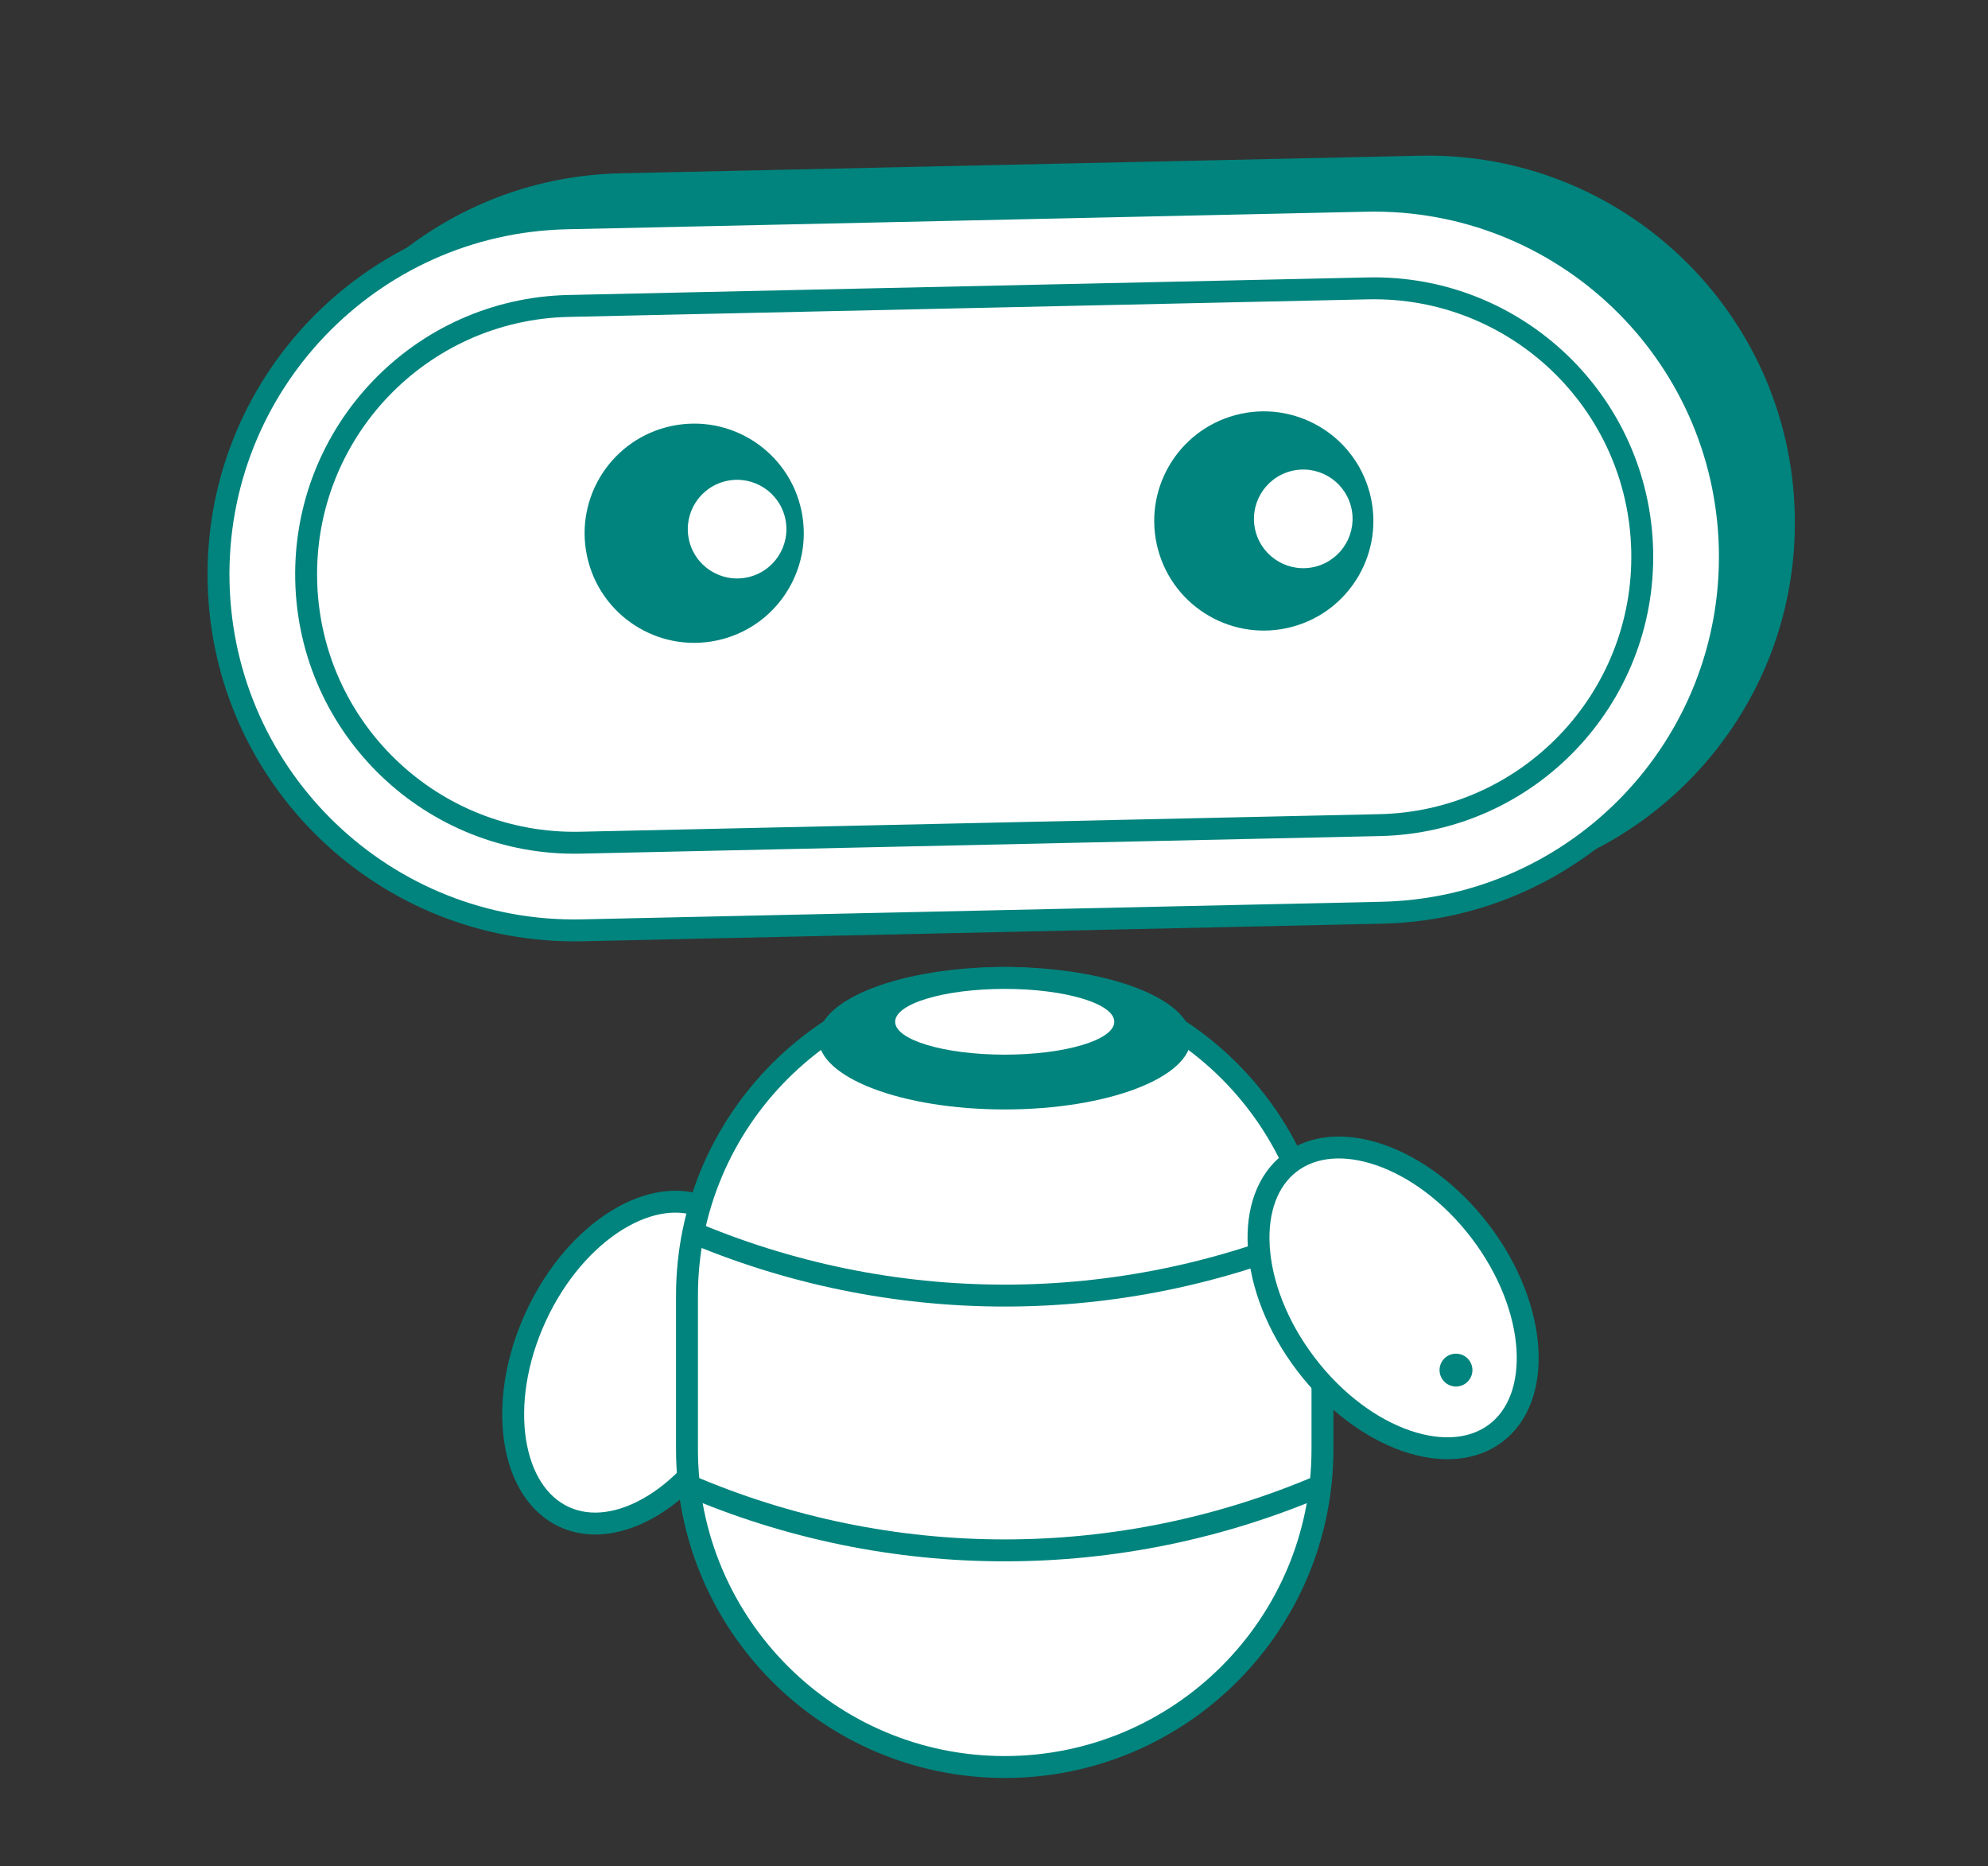 <svg xmlns="http://www.w3.org/2000/svg" viewBox="0 0 700 657" width="700" height="657" preserveAspectRatio="xMidYMid meet" style="width: 100%; height: 100%; transform: translate3d(0px, 0px, 0px);"><rect x="0" y="0" width="700" height="657" fill="#333333" stroke="none"/><defs><clipPath id="__lottie_element_26"><rect width="700" height="657" x="0" y="0"></rect></clipPath><clipPath id="__lottie_element_28"><path d="M0,0 L213,0 L213,200 L0,200z"></path></clipPath></defs><g clip-path="url(#__lottie_element_26)"><g clip-path="url(#__lottie_element_28)" style="display: block;" transform="matrix(3.858,0,0,3.858,-80.825,-61.251)" opacity="1"><g style="display: block;" transform="matrix(0.997,-0.08,0.08,0.997,63.876,124.571)" opacity="1"><g opacity="1" transform="matrix(1,0,0,1,13.753,16.789)"><path fill="rgb(255,255,255)" fill-opacity="1" d=" M8.721,4.893 C6.574,8.718 3.618,11.561 0.62,13.09 C-2.386,14.622 -5.318,14.79 -7.585,13.518 C-9.852,12.246 -11.237,9.656 -11.495,6.292 C-11.753,2.937 -10.867,-1.069 -8.721,-4.894 C-6.574,-8.72 -3.618,-11.561 -0.619,-13.09 C2.386,-14.622 5.318,-14.79 7.585,-13.518 C9.852,-12.246 11.237,-9.656 11.496,-6.292 C11.753,-2.936 10.867,1.067 8.721,4.893z"></path><path stroke-linecap="butt" stroke-linejoin="miter" fill-opacity="0" stroke-miterlimit="4" stroke="rgb(0,132,125)" stroke-opacity="1" stroke-width="2" d=" M8.721,4.893 C6.574,8.718 3.618,11.561 0.62,13.09 C-2.386,14.622 -5.318,14.79 -7.585,13.518 C-9.852,12.246 -11.237,9.656 -11.495,6.292 C-11.753,2.937 -10.867,-1.069 -8.721,-4.894 C-6.574,-8.72 -3.618,-11.561 -0.619,-13.09 C2.386,-14.622 5.318,-14.79 7.585,-13.518 C9.852,-12.246 11.237,-9.656 11.496,-6.292 C11.753,-2.936 10.867,1.067 8.721,4.893z"></path></g></g><g style="display: block;" transform="matrix(1,0,0,1,81.649,103.109)" opacity="1"><g opacity="1" transform="matrix(1,0,0,1,31,38)"><path fill="rgb(255,255,255)" fill-opacity="1" d=" M29,-7 C29,-7 29,7 29,7 C29,23.016 16.016,36 0,36 C-16.016,36 -29,23.016 -29,7 C-29,7 -29,-7 -29,-7 C-29,-23.016 -16.016,-36 0,-36 C16.016,-36 29,-23.016 29,-7z"></path><path stroke-linecap="butt" stroke-linejoin="miter" fill-opacity="0" stroke-miterlimit="4" stroke="rgb(0,132,125)" stroke-opacity="1" stroke-width="2" d=" M29,-7 C29,-7 29,7 29,7 C29,23.016 16.016,36 0,36 C-16.016,36 -29,23.016 -29,7 C-29,7 -29,-7 -29,-7 C-29,-23.016 -16.016,-36 0,-36 C16.016,-36 29,-23.016 29,-7z"></path></g><g opacity="1" transform="matrix(1,0,0,1,31,52.238)"><path stroke-linecap="butt" stroke-linejoin="miter" fill-opacity="0" stroke-miterlimit="4" stroke="rgb(0,132,125)" stroke-opacity="1" stroke-width="2" d=" M-29,-3.99 C-29,-3.99 -29,-3.99 -29,-3.99 C-10.49,3.989 10.49,3.989 29,-3.99"></path></g><g opacity="1" transform="matrix(1,0,0,1,31,28.99)"><path stroke-linecap="butt" stroke-linejoin="miter" fill-opacity="0" stroke-miterlimit="4" stroke="rgb(0,132,125)" stroke-opacity="1" stroke-width="2" d=" M-29,-3.99 C-29,-3.99 -29,-3.99 -29,-3.99 C-10.49,3.989 10.49,3.989 29,-3.99"></path></g><g opacity="1" transform="matrix(1,0,0,1,31,7.5)"><path fill="rgb(0,132,125)" fill-opacity="1" d=" M0,-5.5 C4.604,-5.5 8.728,-4.785 11.664,-3.662 C13.135,-3.1 14.257,-2.454 14.993,-1.788 C15.73,-1.122 16,-0.516 16,0 C16,0.517 15.73,1.122 14.993,1.788 C14.257,2.454 13.135,3.1 11.664,3.662 C8.728,4.785 4.604,5.5 0,5.5 C-4.604,5.5 -8.728,4.785 -11.664,3.662 C-13.135,3.1 -14.257,2.454 -14.993,1.788 C-15.73,1.122 -16,0.517 -16,0 C-16,-0.516 -15.73,-1.122 -14.993,-1.788 C-14.257,-2.454 -13.135,-3.1 -11.664,-3.662 C-8.728,-4.785 -4.604,-5.5 0,-5.5z"></path><path stroke-linecap="butt" stroke-linejoin="miter" fill-opacity="0" stroke-miterlimit="4" stroke="rgb(0,132,125)" stroke-opacity="1" stroke-width="2" d=" M0,-5.5 C4.604,-5.5 8.728,-4.785 11.664,-3.662 C13.135,-3.1 14.257,-2.454 14.993,-1.788 C15.73,-1.122 16,-0.516 16,0 C16,0.517 15.73,1.122 14.993,1.788 C14.257,2.454 13.135,3.1 11.664,3.662 C8.728,4.785 4.604,5.5 0,5.5 C-4.604,5.5 -8.728,4.785 -11.664,3.662 C-13.135,3.1 -14.257,2.454 -14.993,1.788 C-15.73,1.122 -16,0.517 -16,0 C-16,-0.516 -15.73,-1.122 -14.993,-1.788 C-14.257,-2.454 -13.135,-3.1 -11.664,-3.662 C-8.728,-4.785 -4.604,-5.5 0,-5.5z"></path></g><g opacity="1" transform="matrix(1,0,0,1,31,6)"><path fill="rgb(255,255,255)" fill-opacity="1" d=" M-10,0 C-10,-1.657 -5.523,-3 0,-3 C5.523,-3 10,-1.657 10,0 C10,1.657 5.523,3 0,3 C-5.523,3 -10,1.657 -10,0z"></path></g></g><g style="display: block;" transform="matrix(0.998,-0.06,0.06,0.998,133.172,118.786)" opacity="1"><g opacity="1" transform="matrix(1,0,0,1,13.969,16.387)"><path fill="rgb(255,255,255)" fill-opacity="1" d=" M8.305,-5.57 C10.748,-1.928 11.95,1.994 11.959,5.359 C11.969,8.733 10.793,11.424 8.635,12.872 C6.476,14.32 3.54,14.386 0.422,13.098 C-2.688,11.812 -5.861,9.213 -8.304,5.57 C-10.748,1.928 -11.949,-1.994 -11.959,-5.359 C-11.969,-8.733 -10.793,-11.424 -8.635,-12.872 C-6.476,-14.32 -3.54,-14.387 -0.422,-13.099 C2.688,-11.813 5.861,-9.213 8.305,-5.57z"></path><path stroke-linecap="butt" stroke-linejoin="miter" fill-opacity="0" stroke-miterlimit="4" stroke="rgb(0,132,125)" stroke-opacity="1" stroke-width="2" d=" M8.305,-5.57 C10.748,-1.928 11.95,1.994 11.959,5.359 C11.969,8.733 10.793,11.424 8.635,12.872 C6.476,14.32 3.54,14.386 0.422,13.098 C-2.688,11.812 -5.861,9.213 -8.304,5.57 C-10.748,1.928 -11.949,-1.994 -11.959,-5.359 C-11.969,-8.733 -10.793,-11.424 -8.635,-12.872 C-6.476,-14.32 -3.54,-14.387 -0.422,-13.099 C2.688,-11.813 5.861,-9.213 8.305,-5.57z"></path></g><g opacity="1" transform="matrix(1,0,0,1,19.303,23.311)"><path fill="rgb(0,132,125)" fill-opacity="1" d=" M-0.359,-1.456 C0.445,-1.654 1.258,-1.163 1.457,-0.359 C1.655,0.446 1.164,1.257 0.359,1.456 C-0.445,1.654 -1.258,1.163 -1.456,0.359 C-1.655,-0.446 -1.163,-1.258 -0.359,-1.456z"></path></g></g><g style="display: block;" transform="matrix(0.99,0.139,-0.139,0.99,44.081,11.203)" opacity="1"><g opacity="1" transform="matrix(1,0,0,1,77.44,42.831)"><path fill="rgb(0,132,125)" fill-opacity="1" d=" M-41.25,-26.209 C-41.25,-26.209 30.8,-37.945 30.8,-37.945 C48.516,-40.831 65.217,-28.809 68.103,-11.093 C70.988,6.623 58.966,23.324 41.25,26.209 C41.25,26.209 -30.8,37.945 -30.8,37.945 C-48.516,40.831 -65.217,28.809 -68.102,11.093 C-70.988,-6.623 -58.966,-23.323 -41.25,-26.209z"></path><path stroke-linecap="butt" stroke-linejoin="miter" fill-opacity="0" stroke-miterlimit="4" stroke="rgb(0,132,125)" stroke-opacity="1" stroke-width="2" d=" M-41.25,-26.209 C-41.25,-26.209 30.8,-37.945 30.8,-37.945 C48.516,-40.831 65.217,-28.809 68.103,-11.093 C70.988,6.623 58.966,23.324 41.25,26.209 C41.25,26.209 -30.8,37.945 -30.8,37.945 C-48.516,40.831 -65.217,28.809 -68.102,11.093 C-70.988,-6.623 -58.966,-23.323 -41.25,-26.209z"></path></g><g opacity="1" transform="matrix(1,0,0,1,72.988,46.596)"><path fill="rgb(255,255,255)" fill-opacity="1" d=" M-41.25,-26.209 C-41.25,-26.209 30.8,-37.945 30.8,-37.945 C48.516,-40.831 65.217,-28.809 68.103,-11.093 C70.988,6.623 58.966,23.324 41.25,26.209 C41.25,26.209 -30.8,37.945 -30.8,37.945 C-48.516,40.831 -65.217,28.809 -68.102,11.093 C-70.988,-6.623 -58.966,-23.323 -41.25,-26.209z"></path><path stroke-linecap="butt" stroke-linejoin="miter" fill-opacity="0" stroke-miterlimit="4" stroke="rgb(0,132,125)" stroke-opacity="1" stroke-width="2" d=" M-41.25,-26.209 C-41.25,-26.209 30.8,-37.945 30.8,-37.945 C48.516,-40.831 65.217,-28.809 68.103,-11.093 C70.988,6.623 58.966,23.324 41.25,26.209 C41.25,26.209 -30.8,37.945 -30.8,37.945 C-48.516,40.831 -65.217,28.809 -68.102,11.093 C-70.988,-6.623 -58.966,-23.323 -41.25,-26.209z"></path></g><g opacity="1" transform="matrix(1,0,0,1,72.988,46.596)"><path fill="rgb(255,255,255)" fill-opacity="1" d=" M-39.964,-18.314 C-39.964,-18.314 32.086,-30.049 32.086,-30.049 C45.441,-32.224 58.031,-23.163 60.207,-9.808 C62.382,3.547 53.319,16.138 39.964,18.314 C39.964,18.314 -32.086,30.05 -32.086,30.05 C-45.441,32.225 -58.031,23.162 -60.206,9.807 C-62.382,-3.548 -53.319,-16.139 -39.964,-18.314z"></path><path stroke-linecap="butt" stroke-linejoin="miter" fill-opacity="0" stroke-miterlimit="4" stroke="rgb(0,132,125)" stroke-opacity="1" stroke-width="2" d=" M-39.964,-18.314 C-39.964,-18.314 32.086,-30.049 32.086,-30.049 C45.441,-32.224 58.031,-23.163 60.207,-9.808 C62.382,3.547 53.319,16.138 39.964,18.314 C39.964,18.314 -32.086,30.05 -32.086,30.05 C-45.441,32.225 -58.031,23.162 -60.206,9.807 C-62.382,-3.548 -53.319,-16.139 -39.964,-18.314z"></path></g></g><g style="display: block;" transform="matrix(0.995,-0.1,0.1,0.995,124.241,53.56)" opacity="1"><g opacity="1" transform="matrix(1,0,0,1,11.008,11.008)"><path fill="rgb(0,132,125)" fill-opacity="1" d=" M-1.608,-9.87 C3.843,-10.758 8.982,-7.059 9.87,-1.608 C10.757,3.843 7.058,8.982 1.607,9.87 C-3.844,10.758 -8.982,7.059 -9.87,1.608 C-10.758,-3.843 -7.059,-8.982 -1.608,-9.87z"></path></g><g opacity="1" transform="matrix(1,0,0,1,14.61,11.177)"><path fill="rgb(255,255,255)" fill-opacity="1" d=" M-0.723,-4.441 C1.73,-4.841 4.042,-3.176 4.442,-0.723 C4.841,1.73 3.177,4.042 0.724,4.442 C-1.729,4.841 -4.041,3.177 -4.441,0.724 C-4.841,-1.729 -3.176,-4.041 -0.723,-4.441z"></path></g></g><g style="display: block;" transform="matrix(0.999,-0.047,0.047,0.999,72.795,54.052)" opacity="1"><g opacity="1" transform="matrix(1,0,0,1,11.007,11.008)"><path fill="rgb(0,132,125)" fill-opacity="1" d=" M-1.607,-9.87 C3.844,-10.758 8.982,-7.059 9.87,-1.608 C10.757,3.843 7.058,8.982 1.607,9.87 C-3.844,10.758 -8.982,7.059 -9.87,1.608 C-10.758,-3.843 -7.058,-8.982 -1.607,-9.87z"></path></g><g opacity="1" transform="matrix(1,0,0,1,14.935,10.818)"><path fill="rgb(255,255,255)" fill-opacity="1" d=" M-0.723,-4.441 C1.73,-4.841 4.042,-3.176 4.442,-0.723 C4.841,1.73 3.177,4.042 0.724,4.442 C-1.729,4.841 -4.041,3.177 -4.441,0.724 C-4.841,-1.729 -3.176,-4.041 -0.723,-4.441z"></path></g></g></g></g></svg>